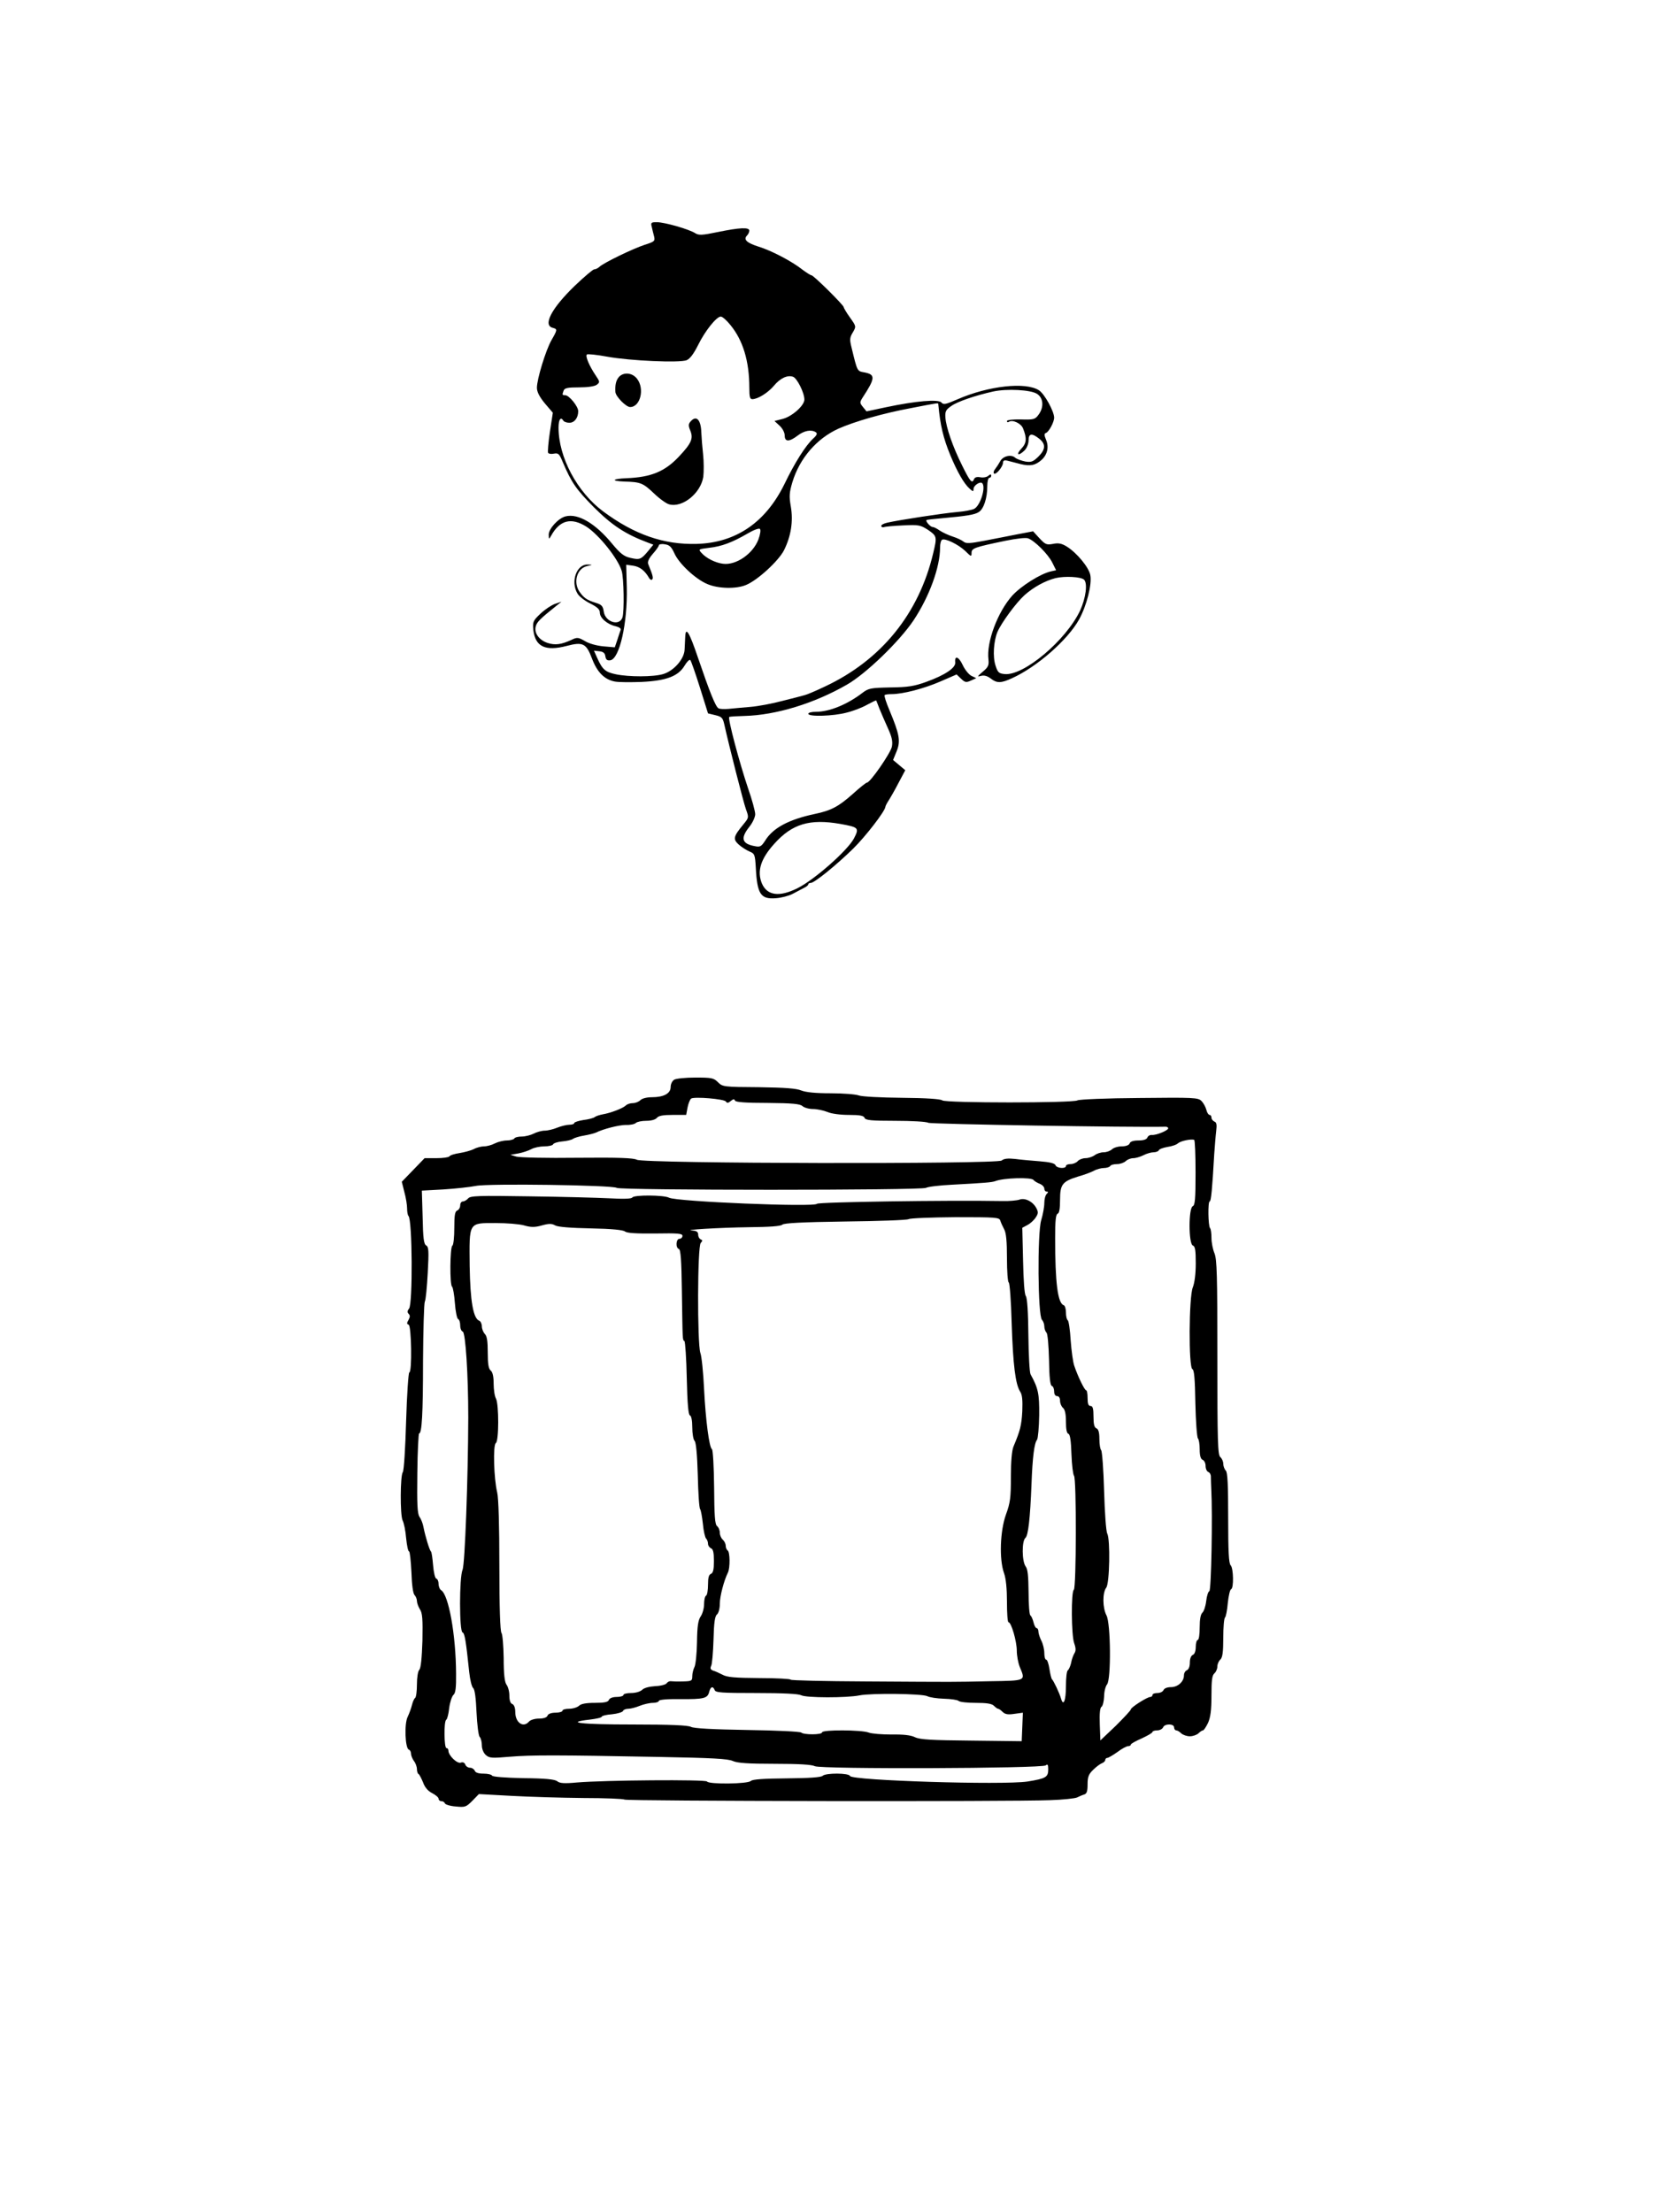 <?xml version="1.0" standalone="no"?>
<!DOCTYPE svg PUBLIC "-//W3C//DTD SVG 20010904//EN"
 "http://www.w3.org/TR/2001/REC-SVG-20010904/DTD/svg10.dtd">
<svg version="1.0" xmlns="http://www.w3.org/2000/svg"
 width="841pt" height="1125pt" viewBox="0 0 841 1125"
 preserveAspectRatio="xMidYMid meet">
<g transform="translate(0,1125) scale(0.1,-0.1)"
fill="#000000" stroke="none">
<path d="M3314 10096 c3 -13 8 -35 12 -49 5 -23 2 -26 -48 -42 -61 -20 -205
-90 -229 -111 -8 -8 -21 -14 -28 -14 -6 0 -51 -38 -99 -84 -117 -113 -163
-200 -112 -213 25 -7 25 -9 -6 -63 -29 -51 -74 -198 -74 -242 0 -21 13 -46 40
-79 l41 -48 -15 -98 c-8 -54 -12 -102 -9 -106 3 -5 16 -7 30 -4 22 4 27 -1 44
-42 45 -106 69 -140 159 -231 92 -92 161 -137 273 -179 l29 -11 -27 -33 c-36
-43 -43 -45 -90 -34 -32 7 -51 22 -91 70 -86 105 -174 157 -238 141 -37 -9
-86 -63 -86 -93 1 -25 1 -25 12 -6 44 80 102 95 179 47 64 -41 161 -162 180
-225 11 -34 14 -207 4 -237 -15 -46 -87 -24 -95 29 -4 29 -11 36 -40 45 -46
14 -62 26 -83 56 -34 49 -13 120 38 131 30 7 30 7 3 8 -56 2 -88 -87 -52 -147
8 -15 38 -38 65 -51 37 -19 49 -30 49 -47 0 -27 39 -60 81 -69 17 -4 28 -12
25 -18 -3 -7 -10 -29 -17 -51 l-13 -38 -58 5 c-33 3 -74 14 -94 27 -34 19 -39
20 -68 6 -52 -24 -83 -28 -121 -16 -43 14 -70 50 -61 84 6 23 21 38 106 106
l25 20 -33 -11 c-19 -7 -52 -29 -74 -50 -38 -36 -40 -41 -36 -84 10 -84 61
-108 169 -80 83 22 100 13 129 -64 26 -69 63 -107 116 -117 20 -4 81 -4 137
-2 125 6 186 29 218 83 12 20 25 33 29 28 4 -4 26 -67 49 -140 l41 -131 37 -9
c33 -8 38 -13 46 -48 23 -104 97 -395 110 -431 15 -41 15 -42 -12 -75 -52 -63
-55 -76 -26 -103 14 -13 39 -29 55 -36 27 -11 29 -15 33 -83 7 -135 25 -161
102 -155 28 2 66 12 85 22 19 10 45 24 57 30 13 6 23 14 23 19 0 4 6 7 13 7
18 0 128 89 215 174 63 62 162 190 164 213 0 4 8 19 17 33 9 14 32 54 50 89
l34 64 -31 26 -31 26 18 44 c21 52 15 86 -36 208 -17 40 -28 74 -25 78 3 3 19
5 36 5 57 0 164 28 247 64 l83 36 23 -22 c20 -19 26 -20 50 -9 l27 12 -25 12
c-13 7 -33 31 -44 55 -20 43 -42 51 -38 13 3 -27 -51 -64 -148 -99 -61 -22
-93 -27 -182 -28 -98 -2 -111 -4 -141 -27 -78 -60 -169 -97 -238 -97 -21 0
-38 -4 -38 -10 0 -16 129 -12 195 6 33 8 80 26 104 40 24 13 45 23 46 22 1 -2
9 -21 17 -43 9 -22 28 -66 43 -99 20 -44 25 -67 20 -93 -6 -32 -110 -183 -127
-183 -4 0 -36 -25 -70 -56 -74 -66 -112 -86 -193 -103 -133 -28 -215 -71 -255
-137 -19 -29 -25 -33 -53 -27 -65 12 -73 40 -27 98 17 21 30 50 30 64 0 15
-16 74 -36 131 -44 130 -105 359 -96 364 4 2 39 4 77 5 161 4 356 64 521 159
98 56 268 221 339 327 81 122 135 271 135 371 0 18 4 35 10 39 15 9 82 -23
118 -57 30 -30 32 -30 32 -10 0 24 14 29 173 62 54 11 104 17 115 12 33 -12
101 -80 122 -122 l20 -40 -27 -6 c-53 -12 -151 -74 -196 -123 -75 -84 -132
-238 -121 -325 3 -29 -1 -39 -29 -62 -29 -25 -30 -27 -8 -21 16 4 32 -1 49
-14 31 -24 52 -24 108 2 126 57 283 194 341 299 38 69 66 178 57 225 -7 39
-68 113 -119 145 -26 16 -42 20 -71 14 -33 -6 -39 -3 -69 29 l-32 35 -79 -15
c-43 -9 -119 -23 -169 -33 -73 -14 -93 -15 -105 -5 -8 7 -33 19 -55 26 -22 7
-52 21 -67 31 -14 10 -30 18 -36 18 -11 0 -37 29 -31 35 2 2 36 6 74 9 132 12
170 18 192 32 25 16 43 70 43 132 0 23 5 42 10 42 6 0 10 5 10 11 0 8 -5 8
-15 -1 -8 -7 -27 -10 -41 -7 -16 3 -27 0 -31 -9 -10 -26 -20 -14 -61 69 -48
96 -82 195 -85 245 -2 30 3 39 31 58 31 22 122 53 212 73 69 15 191 9 223 -12
33 -21 36 -69 7 -107 -17 -23 -25 -25 -89 -23 -41 1 -71 -3 -71 -8 0 -6 4 -8
10 -4 19 12 62 -8 72 -34 20 -50 18 -75 -9 -103 -30 -32 -14 -39 17 -8 11 11
20 33 20 50 0 36 16 39 54 9 34 -27 33 -54 -4 -91 -27 -26 -36 -30 -67 -25
-19 4 -43 12 -52 20 -21 18 -63 7 -76 -20 -6 -11 -17 -28 -24 -37 -8 -9 -11
-20 -7 -24 10 -9 46 35 46 55 0 11 7 14 23 10 12 -3 42 -11 66 -17 49 -12 76
-7 108 22 29 27 37 65 22 101 -10 24 -10 32 -1 35 15 5 42 55 42 78 0 32 -49
121 -77 139 -67 44 -258 23 -415 -46 -60 -26 -71 -28 -81 -16 -15 18 -131 8
-282 -24 l-99 -21 -18 22 c-17 21 -17 24 -2 48 65 99 66 117 10 128 -38 7 -36
2 -66 126 -10 40 -10 51 6 77 18 31 18 31 -14 76 -18 25 -32 49 -32 53 0 10
-153 162 -164 162 -4 0 -25 13 -45 28 -54 43 -159 98 -225 118 -59 19 -78 36
-57 57 6 6 11 17 11 24 0 18 -48 16 -160 -7 -81 -17 -97 -17 -115 -6 -30 20
-156 56 -195 56 -29 0 -32 -2 -26 -24z m400 -499 c64 -78 96 -184 96 -319 0
-46 3 -58 15 -58 28 0 79 32 109 67 32 39 69 57 98 47 20 -6 58 -81 58 -116 0
-30 -61 -85 -109 -98 l-43 -11 26 -24 c15 -14 26 -35 26 -50 0 -33 23 -33 66
0 33 25 68 32 92 17 9 -6 6 -15 -13 -32 -39 -36 -94 -123 -146 -231 -96 -196
-247 -299 -445 -305 -168 -5 -318 47 -477 165 -133 99 -227 276 -227 426 0 42
11 58 25 35 3 -5 17 -10 30 -10 26 0 45 25 45 59 0 24 -46 81 -66 81 -16 0
-16 2 -8 24 5 13 22 16 78 16 44 0 79 5 90 13 17 13 17 15 -6 49 -31 46 -53
97 -44 105 3 4 50 -1 104 -11 116 -21 366 -32 403 -18 17 7 36 32 59 78 35 71
93 144 115 144 8 0 30 -19 49 -43z m1057 -404 c10 -107 25 -170 61 -258 35
-84 69 -144 97 -169 18 -17 21 -17 21 -3 0 18 33 40 44 30 20 -20 -9 -115 -41
-131 -10 -5 -49 -13 -87 -16 -70 -6 -292 -40 -354 -54 -18 -4 -32 -11 -31 -17
0 -5 6 -8 13 -6 6 3 50 7 97 9 81 4 89 2 128 -23 45 -31 46 -35 26 -118 -73
-309 -265 -545 -552 -679 -46 -22 -91 -41 -101 -43 -9 -3 -60 -16 -112 -29
-52 -14 -126 -28 -165 -31 -38 -3 -88 -8 -110 -10 -22 -2 -46 -1 -52 3 -15 9
-44 81 -104 257 -45 133 -63 161 -65 105 -1 -14 -2 -42 -3 -62 -1 -49 -55
-110 -109 -126 -49 -15 -175 -15 -241 -1 -53 11 -68 24 -94 82 l-17 38 27 -3
c20 -2 29 -9 31 -26 3 -17 9 -22 25 -20 47 7 88 188 84 370 l-3 116 36 -5 c33
-5 59 -25 80 -62 5 -9 12 -12 16 -8 7 7 3 22 -20 78 -5 11 3 29 23 52 17 19
31 39 31 44 0 5 14 8 30 5 24 -3 34 -13 49 -46 23 -52 107 -131 167 -156 55
-24 147 -26 197 -5 59 24 165 122 193 176 36 72 48 148 35 223 -9 52 -8 70 8
124 37 122 124 222 234 272 84 37 226 78 371 105 145 28 136 27 137 18z m-915
-687 c-28 -73 -114 -132 -180 -123 -39 5 -85 28 -109 55 -17 19 -16 19 38 26
65 7 119 28 195 72 32 19 59 29 64 24 5 -5 2 -27 -8 -54z m1656 -204 c19 -19
9 -93 -20 -157 -72 -152 -287 -333 -384 -323 -29 3 -35 8 -46 43 -15 44 -10
125 10 172 20 46 94 147 137 186 46 41 104 73 158 87 47 11 130 7 145 -8z
m-1240 -1242 c94 -17 98 -20 70 -74 -33 -62 -201 -210 -287 -253 -92 -46 -154
-38 -181 24 -26 63 -6 126 64 203 90 100 179 127 334 100z"/>
<path d="M3147 9333 c-15 -18 -20 -40 -18 -76 1 -23 54 -77 75 -77 52 0 75 93
35 144 -24 31 -68 35 -92 9z"/>
<path d="M3510 9105 c-10 -12 -10 -21 0 -45 16 -40 6 -64 -57 -131 -72 -77
-142 -106 -268 -111 -72 -3 -81 -14 -12 -17 84 -2 96 -7 152 -60 29 -28 64
-53 78 -56 68 -18 160 57 173 140 3 26 3 77 -1 114 -4 36 -8 86 -9 111 -2 67
-26 91 -56 55z"/>
<path d="M3428 5759 c-10 -6 -18 -22 -18 -37 0 -33 -35 -52 -96 -52 -25 0 -49
-6 -58 -15 -8 -8 -25 -15 -38 -15 -13 0 -29 -5 -36 -12 -14 -14 -76 -38 -117
-45 -16 -3 -35 -9 -41 -14 -6 -5 -32 -12 -58 -15 -25 -4 -46 -11 -46 -15 0 -5
-11 -9 -25 -9 -14 0 -42 -7 -62 -15 -19 -8 -48 -15 -63 -15 -15 0 -41 -7 -56
-15 -16 -8 -43 -15 -61 -15 -17 0 -35 -4 -38 -10 -3 -5 -21 -10 -38 -10 -18 0
-45 -7 -61 -15 -15 -8 -40 -15 -55 -15 -14 0 -38 -6 -52 -14 -14 -7 -47 -16
-72 -20 -26 -4 -49 -11 -52 -17 -4 -5 -33 -9 -66 -9 l-60 0 -58 -60 -58 -60
13 -52 c8 -29 14 -66 14 -84 0 -17 3 -34 7 -38 20 -20 22 -448 3 -471 -9 -11
-10 -19 -2 -27 8 -8 7 -16 -1 -31 -9 -15 -9 -21 1 -24 14 -5 18 -243 3 -243
-4 0 -12 -111 -16 -247 -4 -137 -11 -253 -17 -260 -13 -17 -14 -217 -1 -245 7
-13 15 -53 18 -90 4 -38 10 -68 15 -68 4 0 9 -47 12 -105 2 -64 8 -109 16
-117 6 -6 12 -20 12 -30 0 -10 7 -29 15 -42 13 -19 15 -50 13 -160 -3 -89 -8
-140 -16 -148 -7 -7 -12 -39 -12 -74 0 -35 -4 -65 -9 -69 -5 -3 -12 -19 -16
-35 -4 -17 -14 -44 -22 -61 -18 -35 -13 -161 6 -167 6 -2 11 -11 11 -21 0 -9
7 -26 15 -37 8 -10 15 -29 15 -41 0 -12 4 -23 8 -25 4 -1 14 -21 23 -42 9 -26
25 -44 46 -55 18 -9 33 -22 33 -28 0 -7 6 -13 14 -13 8 0 16 -5 18 -11 2 -6
27 -14 55 -16 48 -5 53 -3 85 29 l33 34 165 -9 c91 -5 255 -10 365 -11 110 0
205 -4 211 -8 12 -8 1977 -11 2161 -3 68 2 131 9 140 14 10 5 26 12 36 15 13
4 17 16 17 51 0 37 5 52 28 74 15 15 35 30 45 34 9 3 17 11 17 17 0 5 5 10 10
10 6 0 29 14 52 30 22 17 47 30 55 30 7 0 13 3 13 8 0 4 25 18 55 31 30 14 55
28 55 33 0 4 11 8 24 8 13 0 26 7 30 15 7 20 56 20 56 0 0 -8 5 -15 11 -15 6
0 17 -7 25 -15 9 -8 28 -15 44 -15 16 0 35 7 44 15 8 8 18 15 23 15 4 0 16 18
26 39 12 28 17 63 17 138 0 77 3 103 15 113 8 7 15 23 15 35 0 12 7 28 15 35
11 10 15 36 15 111 0 54 4 100 9 103 4 3 11 36 14 73 4 37 11 69 17 71 14 5
12 106 -2 121 -10 9 -13 71 -13 241 0 170 -3 232 -12 241 -7 7 -13 23 -13 35
0 12 -7 27 -15 34 -13 11 -15 80 -15 507 0 416 -2 499 -15 530 -8 19 -15 54
-15 78 0 23 -3 45 -7 49 -10 10 -12 136 -2 136 7 0 13 63 23 240 3 41 7 94 10
118 4 32 2 44 -9 48 -8 4 -15 12 -15 20 0 8 -4 14 -10 14 -5 0 -13 12 -16 26
-4 15 -15 35 -25 45 -17 17 -38 18 -317 15 -164 -1 -305 -7 -313 -12 -21 -14
-671 -14 -688 0 -9 7 -81 12 -205 13 -106 1 -204 6 -219 12 -16 6 -80 11 -143
11 -77 0 -126 5 -149 14 -26 11 -84 15 -217 17 -178 1 -184 2 -207 25 -22 22
-32 24 -115 24 -50 0 -99 -5 -108 -11z m263 -111 c6 -9 12 -8 25 3 12 10 18
11 21 2 3 -8 52 -12 166 -12 127 -1 165 -5 177 -16 9 -8 33 -15 54 -15 20 0
53 -7 73 -15 20 -9 66 -15 110 -15 56 0 75 -4 79 -15 5 -12 32 -15 156 -15 82
0 158 -4 168 -10 14 -7 1027 -24 1208 -20 6 0 12 -4 12 -8 0 -11 -61 -36 -83
-34 -10 1 -20 -5 -23 -13 -4 -10 -20 -15 -45 -15 -26 0 -42 -5 -45 -15 -4 -9
-19 -15 -41 -15 -19 0 -41 -7 -49 -15 -9 -8 -27 -15 -42 -15 -15 0 -36 -7 -46
-15 -11 -8 -32 -15 -47 -15 -14 0 -32 -7 -39 -15 -7 -8 -23 -15 -36 -15 -13 0
-24 -4 -24 -10 0 -15 -47 -12 -53 4 -4 10 -29 16 -79 20 -40 3 -97 8 -126 12
-37 4 -57 2 -69 -8 -23 -19 -1820 -16 -1855 4 -17 9 -90 12 -303 10 -154 -2
-293 1 -310 6 l-30 9 40 7 c22 4 52 14 67 22 14 8 44 14 66 14 22 0 42 5 44
10 2 6 23 13 46 15 24 2 49 8 55 13 7 5 32 13 57 17 24 4 51 11 60 15 38 19
118 39 153 39 22 -1 44 4 50 10 6 6 30 11 53 11 25 0 47 6 54 15 9 11 32 15
81 15 l68 0 7 38 c4 20 12 40 18 45 17 11 169 -2 177 -15z m2388 -362 c0 -135
-3 -165 -14 -170 -22 -8 -22 -191 0 -200 12 -4 15 -24 15 -91 0 -54 -6 -99
-15 -122 -20 -47 -22 -408 -2 -416 9 -3 13 -50 15 -173 2 -93 8 -173 13 -179
5 -5 9 -30 9 -56 0 -32 5 -49 15 -53 8 -3 15 -17 15 -31 0 -14 6 -28 14 -31 8
-3 14 -15 13 -27 0 -12 1 -40 2 -62 7 -129 0 -514 -10 -517 -6 -2 -13 -25 -16
-51 -3 -26 -12 -52 -19 -58 -9 -8 -14 -33 -14 -75 0 -36 -4 -64 -10 -64 -5 0
-10 -16 -10 -35 0 -22 -6 -38 -15 -41 -9 -4 -15 -19 -15 -39 0 -20 -6 -35 -15
-39 -8 -3 -15 -14 -15 -26 0 -32 -31 -60 -66 -60 -19 0 -34 -6 -38 -15 -3 -8
-17 -15 -31 -15 -14 0 -25 -4 -25 -10 0 -5 -5 -10 -11 -10 -16 0 -99 -53 -99
-63 0 -5 -35 -42 -77 -84 l-78 -74 -3 82 c-2 55 1 85 9 89 6 4 12 28 13 52 0
25 7 52 15 62 21 25 19 310 -3 351 -20 38 -21 115 -1 141 17 23 21 244 5 275
-6 10 -13 108 -16 217 -3 108 -10 201 -15 207 -5 5 -9 31 -9 57 0 34 -5 50
-15 54 -11 5 -15 21 -15 60 0 41 -4 54 -15 54 -11 0 -15 11 -15 40 0 22 -3 40
-8 40 -7 0 -41 68 -60 125 -6 17 -14 74 -18 128 -3 53 -10 100 -15 103 -5 3
-9 20 -9 39 0 18 -5 35 -11 37 -31 10 -44 114 -44 342 0 87 3 120 13 124 8 2
12 26 12 71 0 78 12 93 93 118 29 8 64 21 79 29 14 8 38 14 51 14 14 0 29 5
32 10 3 6 19 10 35 10 16 0 35 7 44 15 8 8 25 15 38 15 13 0 36 7 52 15 15 8
39 15 51 15 13 0 25 5 27 10 2 6 21 13 43 17 22 3 47 11 55 19 14 12 68 23 82
17 4 -2 7 -77 7 -167z m-824 -37 c4 -5 18 -14 31 -19 13 -5 24 -16 24 -25 0
-8 5 -15 12 -15 9 0 9 -3 0 -12 -7 -7 -12 -27 -12 -46 0 -19 -7 -58 -16 -88
-20 -69 -17 -485 4 -506 6 -6 12 -21 12 -33 0 -12 5 -26 11 -32 6 -6 11 -64
13 -139 1 -88 6 -129 14 -132 7 -2 12 -15 12 -28 0 -15 6 -24 15 -24 9 0 15
-9 15 -24 0 -13 7 -29 15 -36 10 -8 15 -31 15 -70 0 -38 4 -60 13 -62 8 -3 13
-36 15 -104 2 -54 8 -103 13 -109 13 -13 12 -572 -1 -580 -14 -9 -13 -231 2
-272 9 -25 9 -39 1 -51 -6 -10 -14 -32 -17 -50 -4 -17 -12 -34 -17 -37 -5 -4
-9 -39 -9 -80 0 -74 -13 -106 -25 -63 -8 28 -38 91 -46 98 -3 3 -9 26 -13 53
-4 26 -11 47 -17 47 -5 0 -9 15 -9 34 0 18 -7 47 -15 62 -8 16 -15 37 -15 47
0 9 -4 17 -9 17 -5 0 -12 13 -16 30 -4 16 -11 32 -16 35 -5 4 -9 57 -9 118 -1
83 -4 117 -15 131 -19 26 -20 129 -1 145 14 12 24 95 31 276 5 134 14 206 28
223 5 7 10 63 11 125 1 110 -5 137 -44 208 -5 9 -10 99 -11 200 -1 115 -6 189
-13 198 -7 8 -12 80 -14 180 l-4 167 26 14 c14 7 33 24 42 38 14 21 14 28 3
49 -18 33 -58 53 -86 42 -12 -4 -51 -8 -85 -7 -283 5 -939 -5 -944 -14 -11
-18 -714 11 -752 31 -26 14 -179 15 -187 1 -4 -7 -46 -8 -118 -4 -62 3 -245 8
-408 10 -257 4 -298 3 -309 -11 -7 -8 -19 -15 -26 -15 -8 0 -14 -9 -14 -20 0
-11 -7 -23 -15 -26 -12 -5 -15 -25 -15 -89 0 -46 -4 -87 -10 -90 -12 -8 -14
-202 -1 -209 4 -3 11 -40 14 -83 3 -43 11 -79 16 -81 6 -2 11 -16 11 -32 0
-16 6 -30 13 -32 14 -5 28 -217 28 -438 -1 -309 -17 -745 -29 -773 -17 -39
-17 -314 0 -319 11 -4 17 -41 34 -203 4 -38 13 -74 20 -80 8 -6 14 -50 17
-123 3 -63 10 -119 16 -125 6 -6 11 -25 11 -42 0 -19 8 -39 20 -50 18 -16 30
-17 122 -9 112 9 233 9 758 -1 268 -5 352 -9 377 -21 23 -10 76 -14 213 -14
123 0 188 -4 203 -12 29 -16 1155 -12 1174 4 10 8 13 4 13 -20 0 -40 -12 -47
-105 -62 -126 -19 -895 5 -903 28 -5 16 -124 16 -139 1 -8 -8 -70 -12 -182
-13 -121 -1 -174 -5 -183 -13 -15 -16 -214 -18 -223 -3 -7 11 -521 7 -662 -5
-64 -6 -87 -4 -99 6 -13 10 -58 15 -173 16 -94 2 -157 7 -159 13 -2 5 -21 10
-43 10 -26 0 -42 5 -45 15 -4 8 -14 15 -24 15 -10 0 -21 7 -24 16 -4 10 -12
14 -23 10 -18 -7 -63 36 -63 61 0 7 -4 13 -10 13 -12 0 -14 137 -1 144 5 3 12
30 15 60 4 30 14 60 22 67 10 8 14 36 13 108 -1 198 -38 401 -76 424 -7 4 -13
19 -13 32 0 13 -5 25 -12 27 -6 2 -13 32 -16 69 -3 35 -7 66 -11 69 -7 6 -29
78 -38 125 -3 17 -12 40 -20 51 -11 17 -13 64 -11 223 1 111 6 201 9 201 14 0
20 97 20 370 1 157 5 292 9 300 5 9 11 75 15 147 6 111 5 132 -8 139 -12 7
-16 37 -18 144 l-4 135 110 6 c61 4 135 12 165 18 63 13 698 4 716 -10 16 -13
1547 -13 1572 0 11 6 71 13 133 16 168 9 202 12 219 18 42 17 186 21 195 6z
m-169 -206 c3 -10 12 -30 20 -45 10 -18 14 -61 14 -146 0 -66 4 -122 9 -124 5
-1 12 -95 15 -208 7 -212 19 -309 43 -347 11 -16 13 -44 11 -100 -4 -73 -11
-99 -45 -180 -8 -20 -13 -74 -13 -153 0 -106 -3 -132 -25 -192 -30 -83 -35
-228 -10 -298 10 -27 15 -80 15 -146 0 -57 3 -104 8 -104 14 0 42 -97 42 -144
0 -26 7 -63 15 -83 30 -72 34 -70 -152 -73 -197 -4 -150 -4 -630 -1 -211 1
-383 5 -383 9 0 4 -71 8 -158 8 -124 1 -165 4 -188 17 -16 8 -37 18 -48 21
-13 5 -16 11 -10 24 5 9 10 70 12 134 2 86 7 120 18 128 8 7 14 30 14 54 0 38
21 118 41 158 12 24 11 105 -1 113 -5 3 -10 14 -10 24 0 10 -7 24 -15 31 -8 7
-15 23 -15 35 0 12 -6 28 -14 34 -11 9 -14 53 -15 198 -1 103 -6 190 -11 193
-14 9 -32 147 -40 305 -4 83 -12 166 -19 185 -16 51 -15 541 2 559 10 11 10
14 0 18 -7 3 -13 13 -13 24 0 14 -8 19 -27 21 -65 3 135 15 283 17 107 1 164
5 172 13 8 8 102 13 319 16 169 2 314 7 323 12 8 5 115 9 238 10 205 0 223 -1
228 -17z m-2421 -25 c35 -10 55 -10 90 0 36 10 51 10 68 0 14 -8 81 -13 181
-15 107 -2 165 -8 174 -16 11 -8 56 -11 154 -10 116 2 138 0 138 -12 0 -8 -7
-15 -15 -15 -18 0 -21 -46 -3 -52 9 -3 13 -58 15 -209 4 -262 3 -253 13 -259
4 -3 10 -88 12 -189 3 -130 8 -186 16 -189 7 -2 12 -26 12 -61 0 -31 5 -62 12
-69 7 -7 13 -69 16 -174 2 -90 7 -167 12 -173 4 -5 10 -39 14 -75 3 -35 11
-69 16 -74 6 -6 10 -18 10 -27 0 -9 7 -19 15 -23 11 -4 15 -21 15 -65 0 -43
-4 -60 -15 -65 -11 -4 -15 -20 -15 -55 0 -27 -4 -53 -10 -56 -6 -3 -10 -23
-10 -43 0 -21 -8 -49 -17 -62 -13 -19 -18 -49 -19 -131 -1 -59 -7 -116 -13
-127 -6 -12 -11 -32 -11 -46 0 -24 -3 -26 -47 -27 -27 -1 -54 0 -62 1 -8 1
-17 -4 -21 -10 -4 -7 -30 -14 -58 -15 -31 -2 -58 -9 -67 -19 -10 -9 -33 -16
-56 -16 -21 0 -39 -4 -39 -10 0 -5 -15 -10 -34 -10 -21 0 -36 -6 -40 -15 -4
-11 -22 -15 -71 -15 -46 0 -71 -5 -81 -15 -9 -8 -31 -15 -50 -15 -19 0 -34 -4
-34 -10 0 -5 -16 -10 -35 -10 -22 0 -38 -6 -41 -15 -4 -10 -20 -15 -44 -15
-21 0 -43 -7 -50 -15 -29 -34 -70 -6 -70 48 0 22 -6 37 -15 41 -10 3 -15 19
-15 43 0 21 -7 46 -15 56 -9 13 -14 52 -14 134 -1 64 -6 122 -11 128 -7 8 -11
134 -11 341 0 203 -4 346 -11 374 -17 70 -22 241 -7 251 16 9 16 196 1 226 -7
12 -12 46 -12 76 0 36 -5 59 -15 67 -11 9 -15 33 -15 92 0 57 -4 84 -15 94 -8
9 -15 26 -15 39 0 12 -6 25 -13 28 -31 12 -46 99 -49 279 -2 225 -7 218 133
218 54 0 119 -5 144 -12z m969 -2363 c4 -13 37 -15 211 -15 135 0 214 -4 228
-11 25 -14 232 -14 297 -1 59 12 319 9 345 -4 11 -6 49 -12 85 -13 36 -1 69
-6 74 -11 6 -6 45 -10 87 -10 56 0 82 -4 93 -15 8 -8 17 -15 21 -15 4 0 14 -7
23 -16 12 -12 27 -15 59 -10 l44 6 -3 -73 -3 -72 -255 3 c-204 2 -261 5 -287
17 -22 11 -60 15 -120 14 -48 0 -101 4 -116 10 -36 14 -237 15 -237 1 0 -13
-93 -13 -106 -1 -5 5 -128 11 -274 13 -179 3 -272 8 -287 16 -15 8 -103 12
-297 12 -265 0 -348 10 -216 25 33 4 60 10 60 15 0 4 23 10 52 12 29 3 54 11
56 17 2 6 14 11 27 11 12 0 39 7 58 15 20 8 50 15 67 15 16 0 30 5 30 10 0 6
42 10 108 9 122 -1 140 4 148 37 7 27 19 31 28 9z"/>
</g>
</svg>
